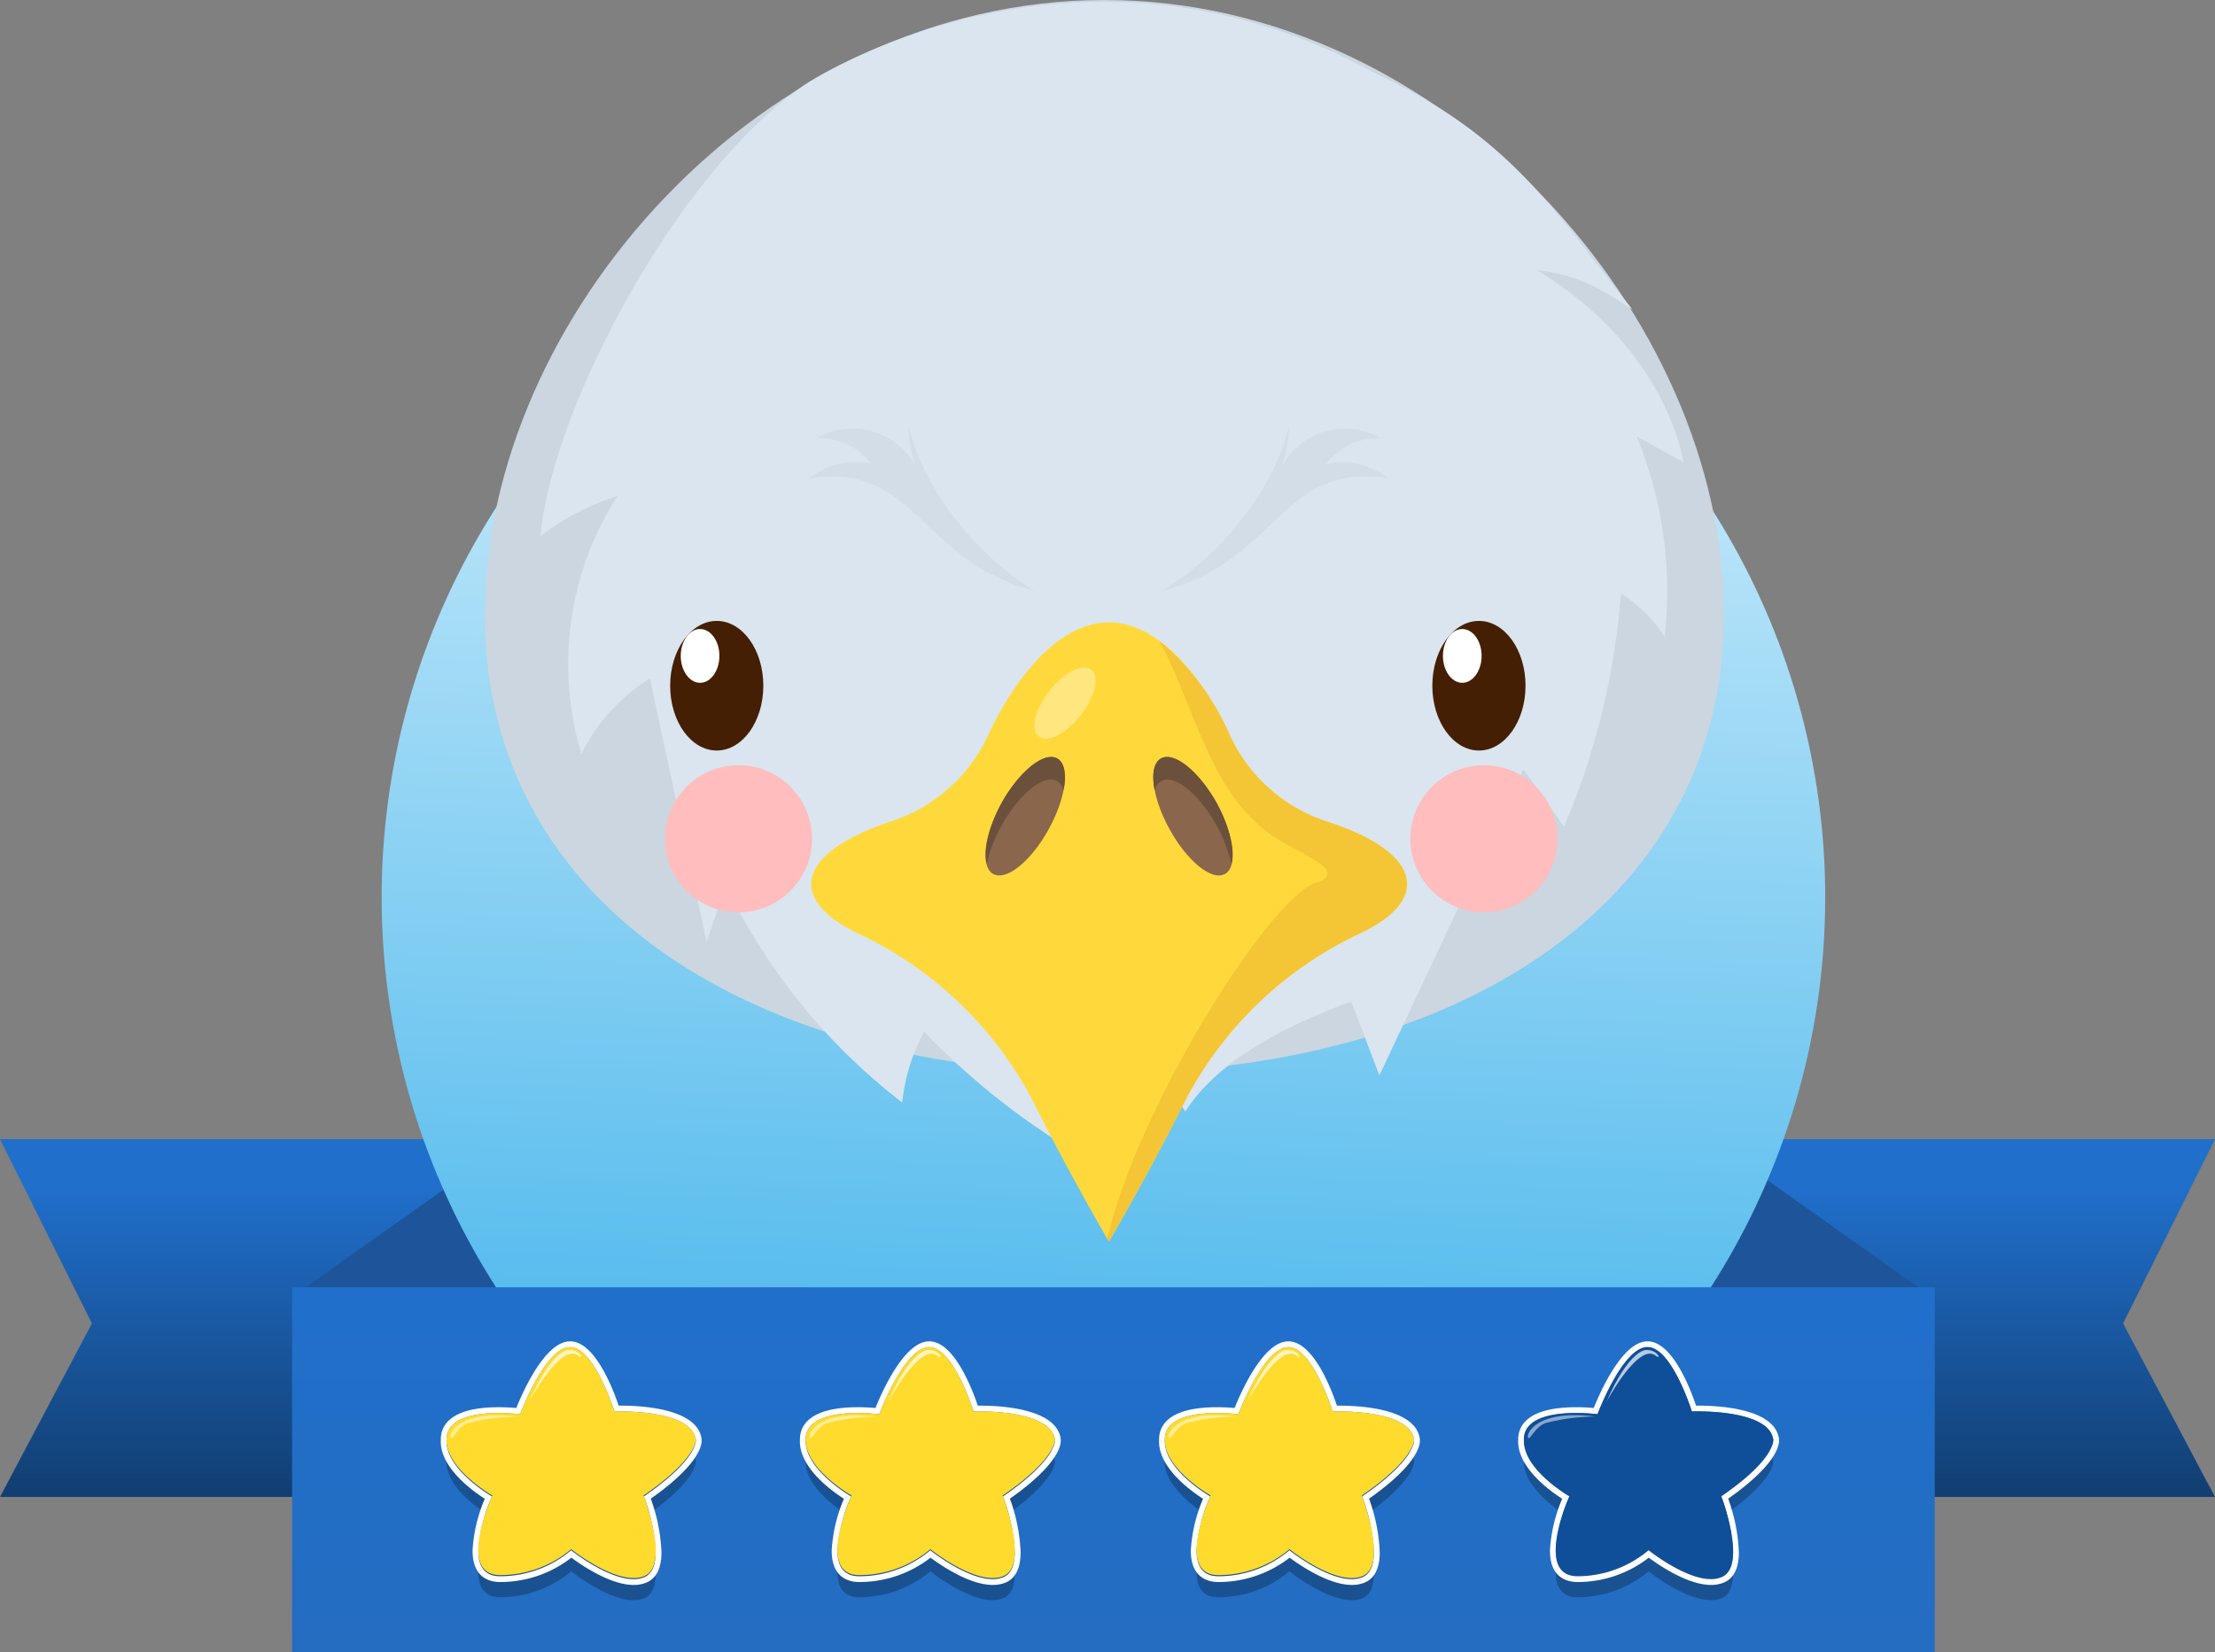 <svg xmlns="http://www.w3.org/2000/svg" xmlns:xlink="http://www.w3.org/1999/xlink" width="178.186" height="132.946" viewBox="0 0 178.186 132.946">
  <rect x="0" y="0" width="178.186" height="132.946" fill="#808080" stroke="none"/>
  <defs>
    <linearGradient id="linear-gradient" x1="0.5" y1="0.136" x2="0.5" y2="1.1" gradientUnits="objectBoundingBox">
      <stop offset="0" stop-color="#206fcb"/>
      <stop offset="1" stop-color="#103866"/>
    </linearGradient>
    <linearGradient id="linear-gradient-3" x1="0.535" y1="-0.102" x2="0.5" y2="0.811" gradientUnits="objectBoundingBox">
      <stop offset="0" stop-color="#effaff"/>
      <stop offset="1" stop-color="#54bbed"/>
    </linearGradient>
    <linearGradient id="linear-gradient-4" x1="0.5" x2="0.5" y2="1" gradientUnits="objectBoundingBox">
      <stop offset="0" stop-color="#206fcb"/>
      <stop offset="1" stop-color="#246dc1"/>
    </linearGradient>
  </defs>
  <g id="Group_27798" data-name="Group 27798" transform="translate(-1270 -328)">
    <g id="Group_27766" data-name="Group 27766" transform="translate(1096.249 201)">
      <g id="Group_27306" data-name="Group 27306" transform="translate(173.751 218.662)">
        <path id="Path_56597" data-name="Path 56597" d="M53.973,0H0V28.789H53.973L46.58,14.826Z" transform="translate(124.213)" fill="url(#linear-gradient)"/>
        <path id="Path_56596" data-name="Path 56596" d="M0,0H53.973V28.789H0L7.394,14.826Z" fill="url(#linear-gradient)"/>
        <path id="Path_56595" data-name="Path 56595" d="M17.745,0H37.707L19.963,12.846V32.532H0V12.577Z" transform="translate(23.66)" fill="#1e559a"/>
        <path id="Path_56598" data-name="Path 56598" d="M19.963,0H0L17.745,12.846V32.532H37.707V12.577Z" transform="translate(117.558)" fill="#1e559a"/>
      </g>
      <ellipse id="Ellipse_681" data-name="Ellipse 681" cx="58.064" cy="58.064" rx="58.064" ry="58.064" transform="translate(204.453 141.149)" fill="url(#linear-gradient-3)"/>
      <rect id="Rectangle_19590" data-name="Rectangle 19590" width="132.146" height="29.366" transform="translate(197.248 230.58)" fill="url(#linear-gradient-4)"/>
      <g id="Group_27753" data-name="Group 27753" transform="translate(209.203 234.928)">
        <g id="Group_27749" data-name="Group 27749" transform="translate(0 0)">
          <g id="Group_27254" data-name="Group 27254" transform="translate(0.467 2.15)" opacity="0.26">
            <path id="Path_56544" data-name="Path 56544" d="M83.26,76.978c-.36-2.518-6.547-2.266-6.547-2.266s-1.654-5.288-3.633-5.18-3.957,5.4-3.957,5.4-5.539-.719-5.9,1.763a2.163,2.163,0,0,0-.02.31c-.1,2.273,3.308,4.339,3.657,4.545a12.692,12.692,0,0,0-1.1,4.308c-.015,1.14.375,2.072,1.671,2.113a8.869,8.869,0,0,0,5.8-2.086s3.806,3.057,5.892,2.158c.672-.29.9-1.066.907-1.983a14.59,14.59,0,0,0-.953-4.509c4.289-2.937,4.182-4.478,4.182-4.478l0-.017A.519.519,0,0,0,83.26,76.978Z" transform="translate(-63.203 -69.53)"/>
          </g>
          <g id="Group_27255" data-name="Group 27255">
            <path id="Path_56545" data-name="Path 56545" d="M72.858,66.545c1.952,0,3.573,5.181,3.573,5.181s.172-.007.46-.007c1.44,0,5.787.175,6.087,2.273a.516.516,0,0,1,0,.072l0,.018s.107,1.54-4.182,4.478a14.59,14.59,0,0,1,.953,4.509c-.005.918-.235,1.694-.907,1.983a2.2,2.2,0,0,1-.875.166c-2.124,0-5.017-2.324-5.017-2.324a8.9,8.9,0,0,1-5.554,2.09c-.081,0-.163,0-.244,0-1.3-.041-1.686-.973-1.671-2.113a12.7,12.7,0,0,1,1.1-4.308c-.349-.206-3.755-2.272-3.657-4.545a2.16,2.16,0,0,1,.02-.31c.227-1.571,2.531-1.859,4.19-1.859a14.794,14.794,0,0,1,1.709.1s1.978-5.287,3.957-5.4h.06m0-.465h0l-.085,0c-1.974.108-3.724,4.085-4.237,5.361-.319-.029-.821-.062-1.4-.062-3.574,0-4.5,1.228-4.652,2.258a2.7,2.7,0,0,0-.025.375c-.093,2.168,2.467,4.045,3.54,4.733a12.32,12.32,0,0,0-.982,4.124c-.028,2.181,1.317,2.55,2.122,2.575.087,0,.173,0,.259,0a9.323,9.323,0,0,0,5.566-1.96c.822.61,3.139,2.194,5,2.194a2.662,2.662,0,0,0,1.06-.2c.781-.337,1.181-1.147,1.189-2.408a14.232,14.232,0,0,0-.861-4.334c3.994-2.806,4.108-4.389,4.088-4.688a.534.534,0,0,0,0-.09v-.006l0-.028c-.345-2.412-4.693-2.673-6.547-2.673h-.125c-.464-1.378-1.923-5.175-3.909-5.175Z" transform="translate(-62.454 -66.08)" fill="#fff"/>
          </g>
          <g id="Group_27747" data-name="Group 27747" transform="translate(0.466 0.465)">
            <path id="Path_56547" data-name="Path 56547" d="M66.893,78.771s-4.029-2.3-3.669-4.784,5.9-1.762,5.9-1.762,1.978-5.288,3.957-5.4,3.633,5.18,3.633,5.18,6.187-.252,6.547,2.266c0,0,.108,1.547-4.208,4.5,0,0,2.158,5.576.072,6.475s-5.892-2.158-5.892-2.158a8.869,8.869,0,0,1-5.8,2.086C64.016,85.065,66.893,78.771,66.893,78.771Z" transform="translate(-63.201 -66.826)" fill="#ffdb2d"/>
          </g>
          <g id="Group_27748" data-name="Group 27748" transform="translate(0.781 0.694)">
            <path id="Path_56552" data-name="Path 56552" d="M77.013,67.2s-1.34.007-3.139,4.152c0,0,2.59-4.847,3.975-3.678C78.334,68.032,77.952,67.131,77.013,67.2Z" transform="translate(-67.539 -67.194)" fill="#fff" opacity="0.7"/>
            <path id="Path_56553" data-name="Path 56553" d="M69.143,75.729a16.515,16.515,0,0,0-4,.523c-.746.238-1.216,1.257-1.376,1.214C63.478,77.376,64.107,75.1,69.143,75.729Z" transform="translate(-63.708 -70.37)" fill="#fff" opacity="0.5"/>
          </g>
        </g>
        <g id="Group_27750" data-name="Group 27750" transform="translate(28.891 0)">
          <g id="Group_27254-2" data-name="Group 27254" transform="translate(0.467 2.15)" opacity="0.26">
            <path id="Path_56544-2" data-name="Path 56544" d="M83.26,76.978c-.36-2.518-6.547-2.266-6.547-2.266s-1.654-5.288-3.633-5.18-3.957,5.4-3.957,5.4-5.539-.719-5.9,1.763a2.163,2.163,0,0,0-.02.31c-.1,2.273,3.308,4.339,3.657,4.545a12.692,12.692,0,0,0-1.1,4.308c-.015,1.14.375,2.072,1.671,2.113a8.869,8.869,0,0,0,5.8-2.086s3.806,3.057,5.892,2.158c.672-.29.9-1.066.907-1.983a14.59,14.59,0,0,0-.953-4.509c4.289-2.937,4.182-4.478,4.182-4.478l0-.017A.519.519,0,0,0,83.26,76.978Z" transform="translate(-63.203 -69.53)"/>
          </g>
          <g id="Group_27255-2" data-name="Group 27255" transform="translate(0)">
            <path id="Path_56545-2" data-name="Path 56545" d="M72.858,66.545c1.952,0,3.573,5.181,3.573,5.181s.172-.007.46-.007c1.44,0,5.787.175,6.087,2.273a.516.516,0,0,1,0,.072l0,.018s.107,1.54-4.182,4.478a14.59,14.59,0,0,1,.953,4.509c-.005.918-.235,1.694-.907,1.983a2.2,2.2,0,0,1-.875.166c-2.124,0-5.017-2.324-5.017-2.324a8.9,8.9,0,0,1-5.554,2.09c-.081,0-.163,0-.244,0-1.3-.041-1.686-.973-1.671-2.113a12.7,12.7,0,0,1,1.1-4.308c-.349-.206-3.755-2.272-3.657-4.545a2.16,2.16,0,0,1,.02-.31c.227-1.571,2.531-1.859,4.19-1.859a14.794,14.794,0,0,1,1.709.1s1.978-5.287,3.957-5.4h.06m0-.465h0l-.085,0c-1.974.108-3.724,4.085-4.237,5.361-.319-.029-.821-.062-1.4-.062-3.574,0-4.5,1.228-4.652,2.258a2.7,2.7,0,0,0-.025.375c-.093,2.168,2.467,4.045,3.54,4.733a12.32,12.32,0,0,0-.982,4.124c-.028,2.181,1.317,2.55,2.122,2.575.087,0,.173,0,.259,0a9.323,9.323,0,0,0,5.566-1.96c.822.61,3.139,2.194,5,2.194a2.662,2.662,0,0,0,1.06-.2c.781-.337,1.181-1.147,1.189-2.408a14.232,14.232,0,0,0-.861-4.334c3.994-2.806,4.108-4.389,4.088-4.688a.534.534,0,0,0,0-.09v-.006l0-.028c-.345-2.412-4.693-2.673-6.547-2.673h-.125c-.464-1.378-1.923-5.175-3.909-5.175Z" transform="translate(-62.454 -66.08)" fill="#fff"/>
          </g>
          <g id="Group_27747-2" data-name="Group 27747" transform="translate(0.466 0.465)">
            <path id="Path_56547-2" data-name="Path 56547" d="M66.893,78.771s-4.029-2.3-3.669-4.784,5.9-1.762,5.9-1.762,1.978-5.288,3.957-5.4,3.633,5.18,3.633,5.18,6.187-.252,6.547,2.266c0,0,.108,1.547-4.208,4.5,0,0,2.158,5.576.072,6.475s-5.892-2.158-5.892-2.158a8.869,8.869,0,0,1-5.8,2.086C64.016,85.065,66.893,78.771,66.893,78.771Z" transform="translate(-63.201 -66.826)" fill="#ffdb2d"/>
          </g>
          <g id="Group_27748-2" data-name="Group 27748" transform="translate(0.781 0.694)">
            <path id="Path_56552-2" data-name="Path 56552" d="M77.013,67.2s-1.34.007-3.139,4.152c0,0,2.59-4.847,3.975-3.678C78.334,68.032,77.952,67.131,77.013,67.2Z" transform="translate(-67.539 -67.194)" fill="#fff" opacity="0.7"/>
            <path id="Path_56553-2" data-name="Path 56553" d="M69.143,75.729a16.515,16.515,0,0,0-4,.523c-.746.238-1.216,1.257-1.376,1.214C63.478,77.376,64.107,75.1,69.143,75.729Z" transform="translate(-63.708 -70.37)" fill="#fff" opacity="0.5"/>
          </g>
        </g>
        <g id="Group_27751" data-name="Group 27751" transform="translate(57.781 0)">
          <g id="Group_27254-3" data-name="Group 27254" transform="translate(0.467 2.15)" opacity="0.26">
            <path id="Path_56544-3" data-name="Path 56544" d="M83.26,76.978c-.36-2.518-6.547-2.266-6.547-2.266s-1.654-5.288-3.633-5.18-3.957,5.4-3.957,5.4-5.539-.719-5.9,1.763a2.163,2.163,0,0,0-.02.31c-.1,2.273,3.308,4.339,3.657,4.545a12.692,12.692,0,0,0-1.1,4.308c-.015,1.14.375,2.072,1.671,2.113a8.869,8.869,0,0,0,5.8-2.086s3.806,3.057,5.892,2.158c.672-.29.9-1.066.907-1.983a14.59,14.59,0,0,0-.953-4.509c4.289-2.937,4.182-4.478,4.182-4.478l0-.017A.519.519,0,0,0,83.26,76.978Z" transform="translate(-63.203 -69.53)"/>
          </g>
          <g id="Group_27255-3" data-name="Group 27255" transform="translate(0)">
            <path id="Path_56545-3" data-name="Path 56545" d="M72.858,66.545c1.952,0,3.573,5.181,3.573,5.181s.172-.007.46-.007c1.44,0,5.787.175,6.087,2.273a.516.516,0,0,1,0,.072l0,.018s.107,1.54-4.182,4.478a14.59,14.59,0,0,1,.953,4.509c-.005.918-.235,1.694-.907,1.983a2.2,2.2,0,0,1-.875.166c-2.124,0-5.017-2.324-5.017-2.324a8.9,8.9,0,0,1-5.554,2.09c-.081,0-.163,0-.244,0-1.3-.041-1.686-.973-1.671-2.113a12.7,12.7,0,0,1,1.1-4.308c-.349-.206-3.755-2.272-3.657-4.545a2.16,2.16,0,0,1,.02-.31c.227-1.571,2.531-1.859,4.19-1.859a14.794,14.794,0,0,1,1.709.1s1.978-5.287,3.957-5.4h.06m0-.465h0l-.085,0c-1.974.108-3.724,4.085-4.237,5.361-.319-.029-.821-.062-1.4-.062-3.574,0-4.5,1.228-4.652,2.258a2.7,2.7,0,0,0-.025.375c-.093,2.168,2.467,4.045,3.54,4.733a12.32,12.32,0,0,0-.982,4.124c-.028,2.181,1.317,2.55,2.122,2.575.087,0,.173,0,.259,0a9.323,9.323,0,0,0,5.566-1.96c.822.61,3.139,2.194,5,2.194a2.662,2.662,0,0,0,1.06-.2c.781-.337,1.181-1.147,1.189-2.408a14.232,14.232,0,0,0-.861-4.334c3.994-2.806,4.108-4.389,4.088-4.688a.534.534,0,0,0,0-.09v-.006l0-.028c-.345-2.412-4.693-2.673-6.547-2.673h-.125c-.464-1.378-1.923-5.175-3.909-5.175Z" transform="translate(-62.454 -66.08)" fill="#fff"/>
          </g>
          <g id="Group_27747-3" data-name="Group 27747" transform="translate(0.466 0.465)">
            <path id="Path_56547-3" data-name="Path 56547" d="M66.893,78.771s-4.029-2.3-3.669-4.784,5.9-1.762,5.9-1.762,1.978-5.288,3.957-5.4,3.633,5.18,3.633,5.18,6.187-.252,6.547,2.266c0,0,.108,1.547-4.208,4.5,0,0,2.158,5.576.072,6.475s-5.892-2.158-5.892-2.158a8.869,8.869,0,0,1-5.8,2.086C64.016,85.065,66.893,78.771,66.893,78.771Z" transform="translate(-63.201 -66.826)" fill="#ffdb2d"/>
          </g>
          <g id="Group_27748-3" data-name="Group 27748" transform="translate(0.781 0.694)">
            <path id="Path_56552-3" data-name="Path 56552" d="M77.013,67.2s-1.34.007-3.139,4.152c0,0,2.59-4.847,3.975-3.678C78.334,68.032,77.952,67.131,77.013,67.2Z" transform="translate(-67.539 -67.194)" fill="#fff" opacity="0.7"/>
            <path id="Path_56553-3" data-name="Path 56553" d="M69.143,75.729a16.515,16.515,0,0,0-4,.523c-.746.238-1.216,1.257-1.376,1.214C63.478,77.376,64.107,75.1,69.143,75.729Z" transform="translate(-63.708 -70.37)" fill="#fff" opacity="0.5"/>
          </g>
        </g>
        <g id="Group_27752" data-name="Group 27752" transform="translate(86.672 0)">
          <g id="Group_27254-4" data-name="Group 27254" transform="translate(0.467 2.15)" opacity="0.26">
            <path id="Path_56544-4" data-name="Path 56544" d="M83.26,76.978c-.36-2.518-6.547-2.266-6.547-2.266s-1.654-5.288-3.633-5.18-3.957,5.4-3.957,5.4-5.539-.719-5.9,1.763a2.163,2.163,0,0,0-.02.31c-.1,2.273,3.308,4.339,3.657,4.545a12.692,12.692,0,0,0-1.1,4.308c-.015,1.14.375,2.072,1.671,2.113a8.869,8.869,0,0,0,5.8-2.086s3.806,3.057,5.892,2.158c.672-.29.9-1.066.907-1.983a14.59,14.59,0,0,0-.953-4.509c4.289-2.937,4.182-4.478,4.182-4.478l0-.017A.519.519,0,0,0,83.26,76.978Z" transform="translate(-63.203 -69.53)"/>
          </g>
          <g id="Group_27255-4" data-name="Group 27255" transform="translate(0)">
            <path id="Path_56545-4" data-name="Path 56545" d="M72.858,66.545c1.952,0,3.573,5.181,3.573,5.181s.172-.007.46-.007c1.44,0,5.787.175,6.087,2.273a.516.516,0,0,1,0,.072l0,.018s.107,1.54-4.182,4.478a14.59,14.59,0,0,1,.953,4.509c-.005.918-.235,1.694-.907,1.983a2.2,2.2,0,0,1-.875.166c-2.124,0-5.017-2.324-5.017-2.324a8.9,8.9,0,0,1-5.554,2.09c-.081,0-.163,0-.244,0-1.3-.041-1.686-.973-1.671-2.113a12.7,12.7,0,0,1,1.1-4.308c-.349-.206-3.755-2.272-3.657-4.545a2.16,2.16,0,0,1,.02-.31c.227-1.571,2.531-1.859,4.19-1.859a14.794,14.794,0,0,1,1.709.1s1.978-5.287,3.957-5.4h.06m0-.465h0l-.085,0c-1.974.108-3.724,4.085-4.237,5.361-.319-.029-.821-.062-1.4-.062-3.574,0-4.5,1.228-4.652,2.258a2.7,2.7,0,0,0-.025.375c-.093,2.168,2.467,4.045,3.54,4.733a12.32,12.32,0,0,0-.982,4.124c-.028,2.181,1.317,2.55,2.122,2.575.087,0,.173,0,.259,0a9.323,9.323,0,0,0,5.566-1.96c.822.61,3.139,2.194,5,2.194a2.662,2.662,0,0,0,1.06-.2c.781-.337,1.181-1.147,1.189-2.408a14.232,14.232,0,0,0-.861-4.334c3.994-2.806,4.108-4.389,4.088-4.688a.534.534,0,0,0,0-.09v-.006l0-.028c-.345-2.412-4.693-2.673-6.547-2.673h-.125c-.464-1.378-1.923-5.175-3.909-5.175Z" transform="translate(-62.454 -66.08)" fill="#fff"/>
          </g>
          <g id="Group_27747-4" data-name="Group 27747" transform="translate(0.466 0.465)">
            <path id="Path_56547-4" data-name="Path 56547" d="M66.893,78.771s-4.029-2.3-3.669-4.784,5.9-1.762,5.9-1.762,1.978-5.288,3.957-5.4,3.633,5.18,3.633,5.18,6.187-.252,6.547,2.266c0,0,.108,1.547-4.208,4.5,0,0,2.158,5.576.072,6.475s-5.892-2.158-5.892-2.158a8.869,8.869,0,0,1-5.8,2.086C64.016,85.065,66.893,78.771,66.893,78.771Z" transform="translate(-63.201 -66.826)" fill="#0f4e98"/>
          </g>
          <g id="Group_27748-4" data-name="Group 27748" transform="translate(0.781 0.694)">
            <path id="Path_56552-4" data-name="Path 56552" d="M77.013,67.2s-1.34.007-3.139,4.152c0,0,2.59-4.847,3.975-3.678C78.334,68.032,77.952,67.131,77.013,67.2Z" transform="translate(-67.539 -67.194)" fill="#fff" opacity="0.7"/>
            <path id="Path_56553-4" data-name="Path 56553" d="M69.143,75.729a16.515,16.515,0,0,0-4,.523c-.746.238-1.216,1.257-1.376,1.214C63.478,77.376,64.107,75.1,69.143,75.729Z" transform="translate(-63.708 -70.37)" fill="#fff" opacity="0.5"/>
          </g>
        </g>
      </g>
    </g>
    <g id="Group_27609" data-name="Group 27609" transform="translate(1309 328)">
      <path id="Path_56885" data-name="Path 56885" d="M1110.13,455.366c0,23.841-22.316,36.913-49.842,36.913s-49.845-13.072-49.845-36.913,22.317-49.427,49.845-49.427S1110.13,431.524,1110.13,455.366Z" transform="translate(-1010.443 -405.939)" fill="#cbd6e0"/>
      <g id="Group_27573" data-name="Group 27573" transform="translate(4.478 0.148)">
        <path id="Path_56886" data-name="Path 56886" d="M1082.905,412.054c10.925,5.07,14.615,11.758,20.326,18.814-3.024-2.016-4.826-2.839-7.7-3.181,6.244,3.766,10.555,9.411,11.815,15.47l-3.792-2.093a32.688,32.688,0,0,1,2.254,16.127,11.39,11.39,0,0,0-3.513-3.478,59.428,59.428,0,0,1-4.576,18.761l-3.269-4.62q-5.794,12.32-11.588,24.638-1.129-2.975-2.26-5.95c-6.43,2.355-11.061,5.25-13.352,8.847l-3.358-5.272q-2.009,4.7-4.02,9.407a58.992,58.992,0,0,1-13.636-10.555,15.247,15.247,0,0,0-1.759,5.7,48.765,48.765,0,0,1-14.2-17.5q-.768,2.3-1.534,4.6-2.283-10.609-4.564-21.218a14.751,14.751,0,0,0-5.512,6.07,25.093,25.093,0,0,1,2.9-20.76,20.6,20.6,0,0,0-6.194,3.225c.926-10.259,11.087-29.476,21.333-36.363C1036.708,412.726,1058.379,398.279,1082.905,412.054Z" transform="translate(-1015.375 -406.101)" fill="#dae5ef"/>
        <path id="Path_56887" data-name="Path 56887" d="M1036.1,502.909a14.97,14.97,0,0,1-.514-1.808A14.97,14.97,0,0,0,1036.1,502.909Z" transform="translate(-1017.234 -414.838)" fill="#dae5ef"/>
      </g>
      <g id="Group_27579" data-name="Group 27579" transform="translate(26.122 34.238)">
        <g id="Group_27578" data-name="Group 27578" opacity="0.5">
          <g id="Group_27575" data-name="Group 27575" transform="translate(28.419)">
            <g id="Group_27574" data-name="Group 27574">
              <path id="Path_56888" data-name="Path 56888" d="M1088.627,447.9c-8.6-1.363-8.877,6.719-18.12,9.03,5.586-3.5,9.15-8.97,10.176-13.288a13.316,13.316,0,0,1-.574,3.232,5.762,5.762,0,0,1,7.943-2.2,5.328,5.328,0,0,0-4.438,2.084A5.8,5.8,0,0,1,1088.627,447.9Z" transform="translate(-1070.507 -443.645)" fill="#cbd6e0"/>
            </g>
          </g>
          <g id="Group_27577" data-name="Group 27577">
            <g id="Group_27576" data-name="Group 27576">
              <path id="Path_56889" data-name="Path 56889" d="M1057.331,456.963c-9.279-2.43-9.582-10.413-18.121-9.06a5.774,5.774,0,0,1,5.013-1.148,5.348,5.348,0,0,0-4.469-2.084,5.8,5.8,0,0,1,7.973,2.2,12.082,12.082,0,0,1-.574-3.232C1048.18,447.964,1051.713,453.43,1057.331,456.963Z" transform="translate(-1039.21 -443.645)" fill="#cbd6e0"/>
            </g>
          </g>
        </g>
      </g>
      <g id="Group_27580" data-name="Group 27580" transform="translate(14.91 49.961)">
        <path id="Path_56890" data-name="Path 56890" d="M1034.359,466.176c0,2.878-1.677,5.213-3.748,5.213s-3.747-2.335-3.747-5.213,1.678-5.216,3.747-5.216S1034.359,463.294,1034.359,466.176Z" transform="translate(-1026.863 -460.96)" fill="#441f04"/>
        <path id="Path_56891" data-name="Path 56891" d="M1030.912,463.841c0,1.194-.7,2.166-1.554,2.166s-1.557-.972-1.557-2.166.7-2.163,1.557-2.163S1030.912,462.647,1030.912,463.841Z" transform="translate(-1026.949 -461.026)" fill="#fff"/>
      </g>
      <g id="Group_27581" data-name="Group 27581" transform="translate(76.223 49.961)">
        <path id="Path_56892" data-name="Path 56892" d="M1101.884,466.176c0,2.878-1.679,5.213-3.748,5.213s-3.75-2.335-3.75-5.213,1.68-5.216,3.75-5.216S1101.884,463.294,1101.884,466.176Z" transform="translate(-1094.385 -460.96)" fill="#441f04"/>
        <path id="Path_56893" data-name="Path 56893" d="M1098.436,463.841c0,1.194-.7,2.166-1.555,2.166s-1.557-.972-1.557-2.166.7-2.163,1.557-2.163S1098.436,462.647,1098.436,463.841Z" transform="translate(-1094.471 -461.026)" fill="#fff"/>
      </g>
      <path id="Path_56894" data-name="Path 56894" d="M1038.234,479.667a5.917,5.917,0,1,1-5.918-5.918A5.918,5.918,0,0,1,1038.234,479.667Z" transform="translate(-1011.91 -412.175)" fill="#ffbdbd"/>
      <path id="Path_56895" data-name="Path 56895" d="M1104.276,479.667a5.917,5.917,0,1,1-5.916-5.918A5.917,5.917,0,0,1,1104.276,479.667Z" transform="translate(-1017.984 -412.175)" fill="#ffbdbd"/>
      <g id="Group_27608" data-name="Group 27608" transform="translate(26.255 50.08)">
        <g id="Group_27584" data-name="Group 27584">
          <g id="Group_27583" data-name="Group 27583">
            <g id="Group_27582" data-name="Group 27582">
              <path id="Path_56896" data-name="Path 56896" d="M1087.294,482.154c0,1.443-1.333,2.776-3.7,3.924a30.371,30.371,0,0,0-14.1,13.4c-3.11,6.218-6.183,11.438-6.183,11.438s-3.072-5.219-6.181-11.438a30.373,30.373,0,0,0-14.1-13.4c-2.332-1.148-3.665-2.481-3.665-3.924,0-1.962,2.406-3.7,6.367-5.034a13.015,13.015,0,0,0,7.81-6.848c2.333-5,5.85-9.18,9.772-9.18s7.441,4.182,9.773,9.18a13.049,13.049,0,0,0,7.774,6.848C1084.851,478.415,1087.294,480.192,1087.294,482.154Z" transform="translate(-1039.357 -461.091)" fill="#ffd93b"/>
            </g>
          </g>
        </g>
        <g id="Group_27587" data-name="Group 27587" transform="translate(23.822 1.496)">
          <g id="Group_27586" data-name="Group 27586">
            <g id="Group_27585" data-name="Group 27585">
              <path id="Path_56897" data-name="Path 56897" d="M1083.266,477.271a13.049,13.049,0,0,1-7.774-6.848,20.175,20.175,0,0,0-5.715-7.685c2.861,5.228,4,12.2,9.133,15.695,1.187.807,2.525,1.367,3.718,2.167.82.548,1,1.223-.14,1.54-3.7,1.024-14.405,17.945-16.9,28.709l.127.218s3.073-5.219,6.183-11.438a30.371,30.371,0,0,1,14.1-13.4c2.369-1.148,3.7-2.481,3.7-3.924C1089.707,480.343,1087.263,478.566,1083.266,477.271Z" transform="translate(-1065.592 -462.738)" fill="#f4c534"/>
            </g>
          </g>
        </g>
        <g id="Group_27590" data-name="Group 27590" transform="translate(17.962 3.633)" opacity="0.35">
          <g id="Group_27589" data-name="Group 27589">
            <g id="Group_27588" data-name="Group 27588">
              <path id="Path_56898" data-name="Path 56898" d="M1062.854,468.937c-1.185,1.48-2.665,2.257-3.369,1.7-.7-.518-.3-2.184.852-3.665,1.184-1.481,2.665-2.258,3.368-1.7S1064,467.456,1062.854,468.937Z" transform="translate(-1059.138 -465.092)" fill="#fff"/>
            </g>
          </g>
        </g>
        <g id="Group_27607" data-name="Group 27607" transform="translate(14.021 10.824)">
          <g id="Group_27598" data-name="Group 27598">
            <g id="Group_27597" data-name="Group 27597">
              <g id="Group_27593" data-name="Group 27593">
                <g id="Group_27592" data-name="Group 27592">
                  <g id="Group_27591" data-name="Group 27591">
                    <path id="Path_56899" data-name="Path 56899" d="M1059.878,478.842c-1.413,2.561-3.392,4.173-4.456,3.587-1.038-.573-.754-3.122.659-5.682,1.431-2.593,3.435-4.192,4.473-3.619C1061.617,473.714,1061.308,476.249,1059.878,478.842Z" transform="translate(-1054.799 -473.011)" fill="#89664c"/>
                  </g>
                </g>
              </g>
              <g id="Group_27596" data-name="Group 27596" transform="translate(0.02 0.003)">
                <g id="Group_27595" data-name="Group 27595">
                  <g id="Group_27594" data-name="Group 27594">
                    <path id="Path_56900" data-name="Path 56900" d="M1061.082,475.715a1.164,1.164,0,0,0-.514-.762c-1.074-.592-3.066,1.029-4.481,3.6a10.98,10.98,0,0,0-1.174,3.058c-.3-1.062.144-2.969,1.176-4.882,1.447-2.58,3.443-4.168,4.481-3.595C1061.178,473.467,1061.335,474.451,1061.082,475.715Z" transform="translate(-1054.82 -473.014)" fill="#6b503b"/>
                  </g>
                </g>
              </g>
            </g>
          </g>
          <g id="Group_27606" data-name="Group 27606" transform="translate(13.497)">
            <g id="Group_27605" data-name="Group 27605">
              <g id="Group_27601" data-name="Group 27601" transform="translate(0.008)">
                <g id="Group_27600" data-name="Group 27600">
                  <g id="Group_27599" data-name="Group 27599">
                    <path id="Path_56901" data-name="Path 56901" d="M1070.982,478.842c1.412,2.561,3.391,4.173,4.455,3.587,1.038-.573.754-3.122-.659-5.682-1.431-2.593-3.435-4.192-4.473-3.619C1069.242,473.714,1069.551,476.249,1070.982,478.842Z" transform="translate(-1069.672 -473.011)" fill="#89664c"/>
                  </g>
                </g>
              </g>
              <g id="Group_27604" data-name="Group 27604" transform="translate(0 0.003)">
                <g id="Group_27603" data-name="Group 27603">
                  <g id="Group_27602" data-name="Group 27602">
                    <path id="Path_56902" data-name="Path 56902" d="M1069.779,475.715a1.158,1.158,0,0,1,.514-.762c1.073-.592,3.065,1.029,4.48,3.6a10.949,10.949,0,0,1,1.174,3.058c.3-1.062-.144-2.969-1.175-4.882-1.447-2.58-3.444-4.168-4.482-3.595C1069.682,473.467,1069.525,474.451,1069.779,475.715Z" transform="translate(-1069.663 -473.014)" fill="#6b503b"/>
                  </g>
                </g>
              </g>
            </g>
          </g>
        </g>
      </g>
    </g>
  </g>
</svg>

